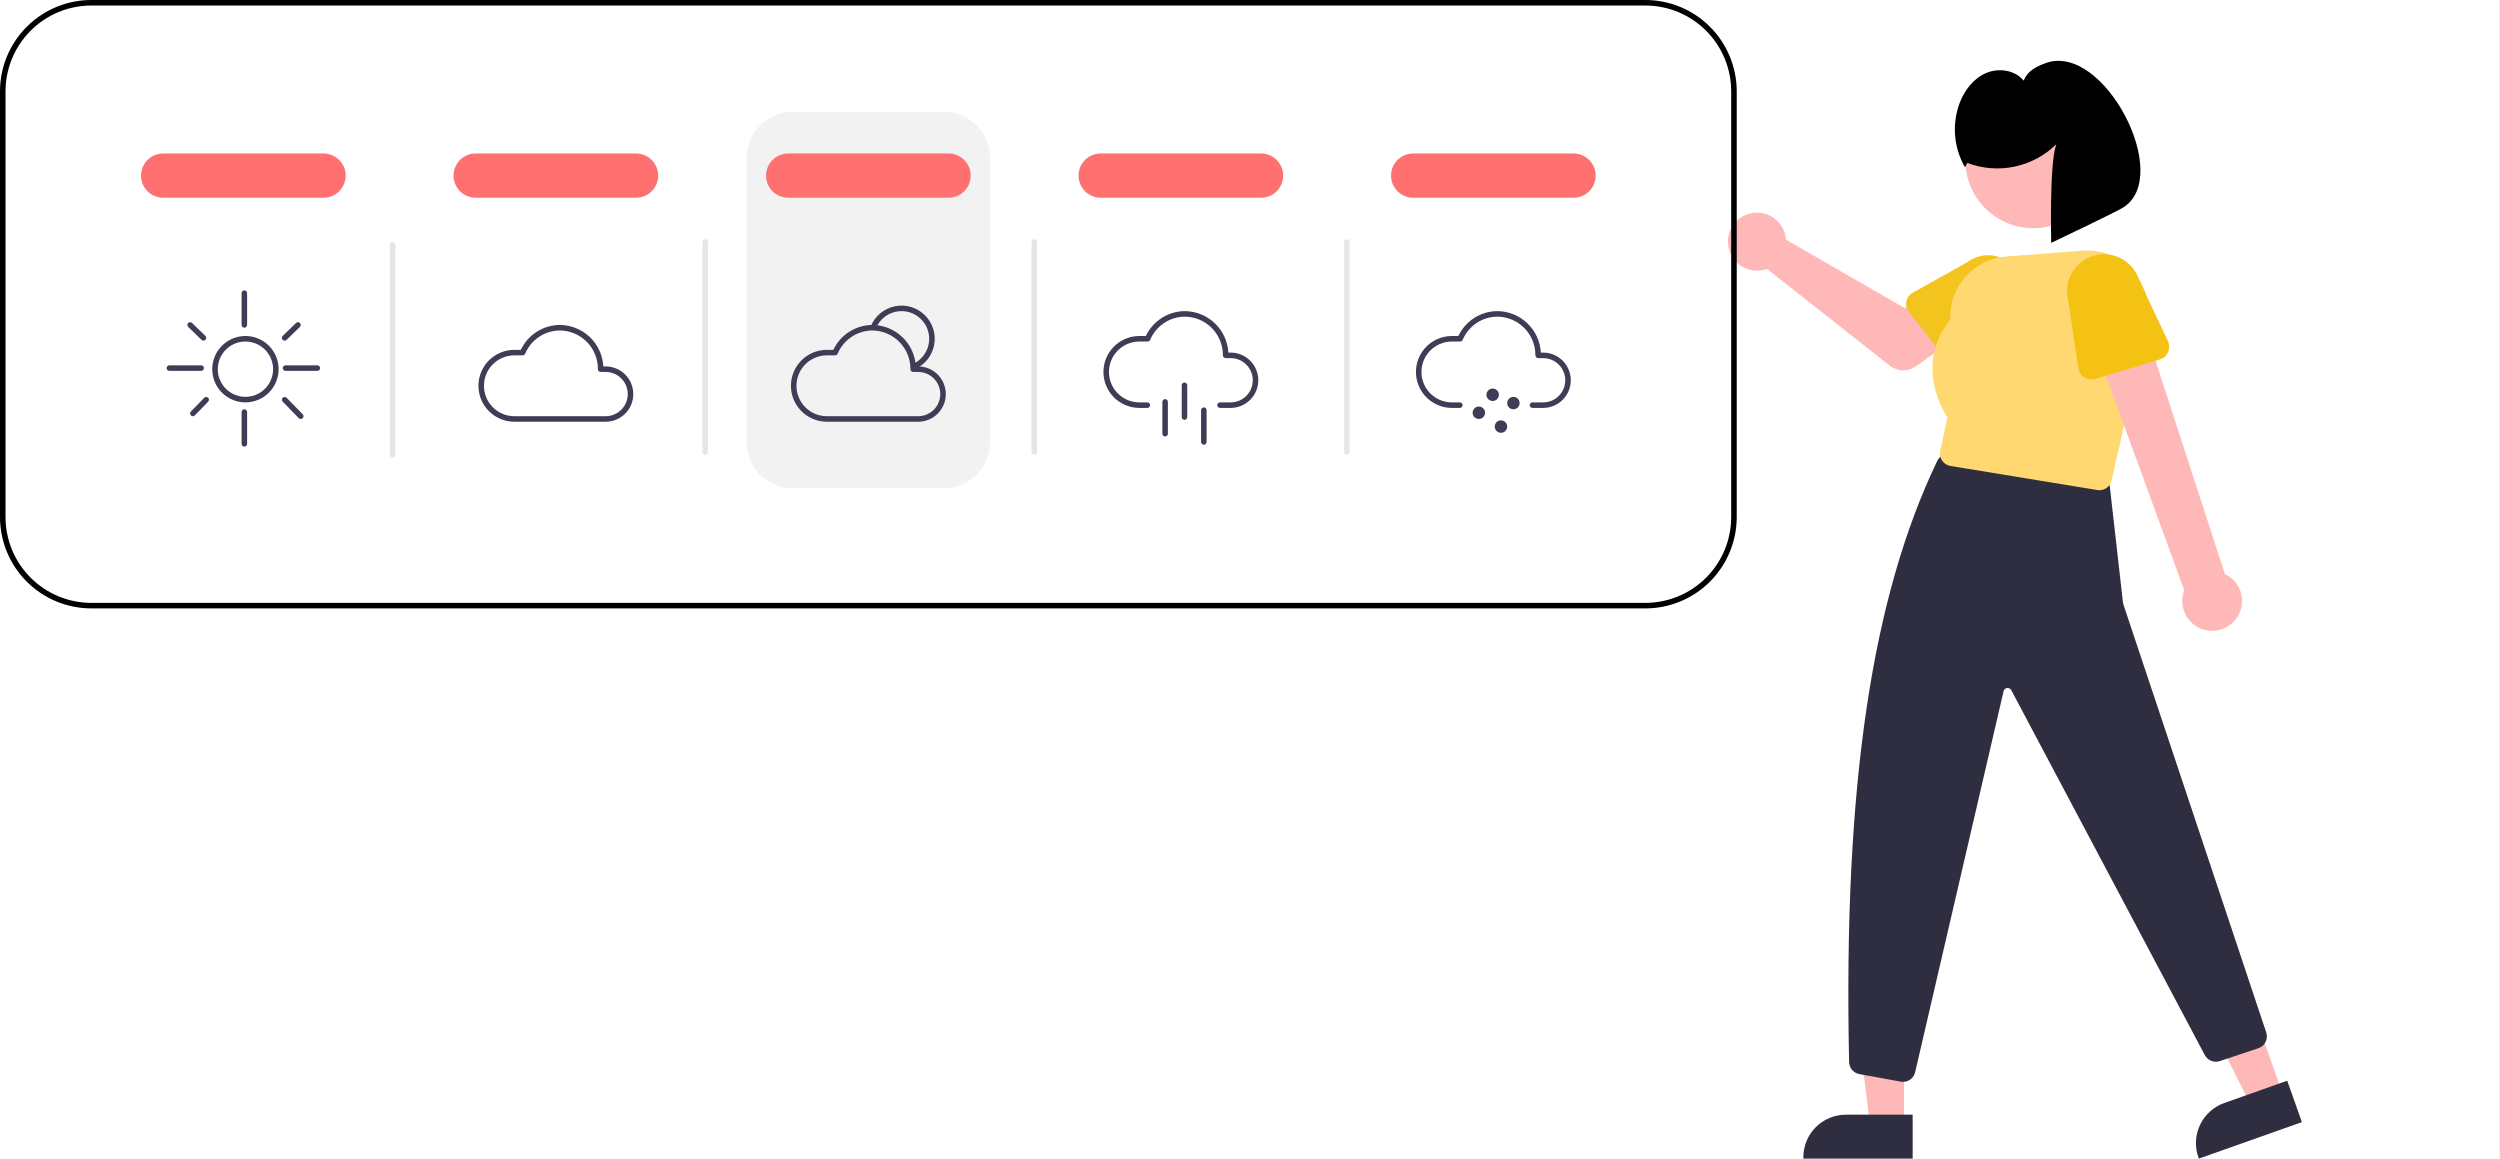 <svg width="904" height="419" viewBox="0 0 904 419" fill="none" xmlns="http://www.w3.org/2000/svg">
<rect width="904" height="419" fill="#E5E5E5"/>
<g id="undraw_Weather_re_qsmd 1">
<rect width="903.815" height="419" fill="white"/>
<g id="lady">
<path id="Vector" d="M688.491 407.071H676.232L670.399 359.783L688.493 359.784L688.491 407.071Z" fill="#FFB8B8"/>
<path id="Vector_2" d="M691.618 418.955L652.087 418.954V418.454C652.087 416.433 652.485 414.433 653.258 412.566C654.032 410.699 655.165 409.003 656.594 407.574C658.023 406.145 659.719 405.012 661.586 404.239C663.452 403.466 665.453 403.068 667.474 403.068H667.475L691.619 403.069L691.618 418.955Z" fill="#2F2E41"/>
<path id="Vector_3" d="M825.447 395.601L813.89 399.693L792.605 357.066L809.661 351.026L825.447 395.601Z" fill="#FFB8B8"/>
<path id="Vector_4" d="M832.361 405.759L795.099 418.955L794.932 418.484C794.257 416.579 793.964 414.561 794.07 412.543C794.176 410.525 794.678 408.548 795.547 406.724C796.417 404.9 797.638 403.265 799.139 401.913C800.641 400.561 802.394 399.518 804.299 398.844L804.299 398.843L827.058 390.784L832.361 405.759Z" fill="#2F2E41"/>
<path id="Vector_5" d="M688.15 391.194C687.875 391.194 687.6 391.169 687.33 391.12L672.338 388.394C671.317 388.205 670.393 387.671 669.72 386.882C669.046 386.092 668.665 385.095 668.64 384.057C666.461 283.143 677.175 215.329 700.484 166.721C700.898 165.861 701.577 165.156 702.421 164.71C703.265 164.263 704.23 164.099 705.175 164.24L759.086 172.023C760.071 172.166 760.98 172.631 761.672 173.345C762.365 174.059 762.801 174.982 762.914 175.97L767.668 217.873C767.694 218.1 767.741 218.323 767.81 218.539L819.499 373.409C819.852 374.536 819.749 375.756 819.214 376.808C818.678 377.86 817.752 378.661 816.633 379.039L802.665 383.696C801.637 384.033 800.522 383.991 799.522 383.577C798.523 383.163 797.704 382.405 797.216 381.439L727.298 249.602C727.159 249.325 726.938 249.097 726.664 248.951C726.391 248.804 726.079 248.746 725.771 248.785C725.463 248.823 725.175 248.956 724.946 249.165C724.717 249.374 724.558 249.649 724.491 249.952L692.53 387.657C692.314 388.658 691.762 389.555 690.965 390.199C690.168 390.842 689.174 391.194 688.15 391.194Z" fill="#2F2E41"/>
<path id="Vector_6" d="M645.542 84.991C645.665 85.531 645.745 86.079 645.781 86.631L688.739 111.413L699.18 105.402L710.311 119.974L692.861 132.412C691.451 133.417 689.754 133.937 688.023 133.895C686.292 133.853 684.622 133.25 683.263 132.178L638.967 97.232C636.967 97.972 634.79 98.086 632.725 97.559C630.66 97.031 628.804 95.888 627.404 94.28C626.005 92.672 625.128 90.676 624.891 88.557C624.653 86.439 625.066 84.299 626.075 82.421C627.084 80.543 628.64 79.016 630.538 78.045C632.435 77.073 634.583 76.702 636.697 76.981C638.81 77.26 640.788 78.176 642.368 79.607C643.948 81.038 645.055 82.916 645.542 84.991V84.991Z" fill="#FFB8B8"/>
<path id="Vector_7" d="M689.329 108.936C689.459 108.302 689.723 107.704 690.105 107.182C690.486 106.66 690.976 106.226 691.54 105.911L711.253 94.888C713.873 92.866 717.187 91.966 720.469 92.383C723.751 92.801 726.734 94.504 728.763 97.117C730.791 99.731 731.701 103.043 731.292 106.326C730.883 109.609 729.188 112.596 726.58 114.632L710.863 130.954C710.414 131.419 709.87 131.783 709.269 132.02C708.667 132.256 708.021 132.361 707.376 132.325C706.73 132.29 706.099 132.116 705.527 131.815C704.955 131.514 704.454 131.093 704.059 130.581L690.175 112.587C689.78 112.075 689.5 111.484 689.354 110.854C689.208 110.224 689.199 109.57 689.329 108.936Z" fill="#F3C41E"/>
<path id="Vector_8" d="M735.235 82.521C748.799 82.521 759.796 71.524 759.796 57.96C759.796 44.395 748.799 33.398 735.235 33.398C721.67 33.398 710.674 44.395 710.674 57.96C710.674 71.524 721.67 82.521 735.235 82.521Z" fill="#FFB8B8"/>
<path id="Vector_9" d="M759.151 177.262C758.907 177.262 758.664 177.242 758.423 177.203L705.27 168.489C704.669 168.39 704.095 168.171 703.582 167.844C703.068 167.518 702.626 167.09 702.283 166.588C701.94 166.085 701.702 165.519 701.584 164.922C701.465 164.325 701.47 163.71 701.596 163.115L704.182 150.923C702.858 148.949 692.079 131.778 705.207 115.649C704.956 109.919 706.95 104.317 710.767 100.036C714.583 95.755 719.92 93.132 725.641 92.727L753.11 90.64C756.644 90.372 760.19 90.957 763.451 92.345C766.711 93.733 769.591 95.884 771.847 98.616C774.103 101.349 775.67 104.584 776.416 108.048C777.161 111.513 777.064 115.106 776.132 118.525L763.539 173.762C763.31 174.756 762.752 175.642 761.956 176.278C761.159 176.913 760.17 177.26 759.151 177.262V177.262Z" fill="#FFD872"/>
<path id="Vector_10" d="M808.787 223.452C809.689 222.166 810.297 220.698 810.57 219.152C810.843 217.605 810.773 216.017 810.366 214.501C809.959 212.984 809.224 211.575 808.214 210.372C807.203 209.17 805.941 208.204 804.517 207.543L774.254 114.496L756.715 122.818L789.828 213.416C788.875 215.883 788.86 218.613 789.786 221.09C790.711 223.567 792.513 225.618 794.85 226.855C797.187 228.092 799.897 228.429 802.465 227.802C805.034 227.175 807.283 225.627 808.787 223.452V223.452Z" fill="#FFB8B8"/>
<path id="Vector_11" d="M780.948 129.987L757.659 137.022C756.996 137.222 756.299 137.277 755.613 137.183C754.927 137.089 754.269 136.849 753.685 136.478C753.101 136.107 752.603 135.614 752.226 135.034C751.849 134.453 751.602 133.798 751.501 133.114L747.965 109.119C746.959 105.722 747.341 102.065 749.027 98.95C750.714 95.835 753.567 93.516 756.961 92.501C760.355 91.487 764.013 91.86 767.132 93.539C770.251 95.218 772.577 98.065 773.6 101.457L783.912 123.323C784.207 123.949 784.364 124.631 784.371 125.323C784.379 126.016 784.237 126.701 783.956 127.334C783.674 127.966 783.26 128.531 782.741 128.988C782.222 129.446 781.61 129.787 780.948 129.987H780.948Z" fill="#F3C212"/>
<path id="Vector_12" d="M711.36 58.908C716.813 60.986 722.748 61.453 728.459 60.254C734.169 59.055 739.415 56.24 743.571 52.144C740.995 58.95 741.715 87.818 741.715 87.818C741.715 87.818 764.562 76.971 767.661 75.074C785.969 63.87 760.72 15.131 739.715 22.818C736.158 24.12 733.186 25.652 731.747 29.156C728.611 25.287 722.674 24.448 718.107 26.435C713.54 28.422 710.294 32.728 708.548 37.393C707.17 41.157 706.634 45.177 706.979 49.171C707.323 53.164 708.539 57.034 710.541 60.506L711.36 58.908Z" fill="black"/>
</g>
<g id="weather_icons">
<path id="Vector_13" d="M341.5 176.5H286.5C282.125 176.495 277.931 174.755 274.838 171.662C271.745 168.569 270.005 164.375 270 160V57C270.005 52.625 271.745 48.431 274.838 45.338C277.931 42.245 282.125 40.505 286.5 40.5H341.5C345.874 40.505 350.068 42.245 353.162 45.338C356.255 48.431 357.995 52.625 358 57V160C357.995 164.375 356.255 168.569 353.162 171.662C350.068 174.755 345.874 176.495 341.5 176.5V176.5Z" fill="#F2F2F2"/>
<path id="Vector_14" d="M595 0H33C24.25 0.009 15.862 3.488 9.675 9.675C3.488 15.862 0.009 24.25 0 33V187C0.009 195.75 3.488 204.138 9.675 210.325C15.862 216.512 24.25 219.991 33 220H595C603.75 219.991 612.138 216.512 618.325 210.325C624.512 204.138 627.991 195.75 628 187V33C627.991 24.25 624.512 15.862 618.325 9.675C612.138 3.488 603.75 0.009 595 0V0ZM626 187C625.99 195.218 622.72 203.097 616.909 208.909C611.097 214.72 603.218 217.99 595 218H33C24.782 217.99 16.903 214.72 11.091 208.909C5.28 203.097 2.01 195.218 2 187V33C2.01 24.782 5.28 16.903 11.091 11.091C16.903 5.28 24.782 2.01 33 2H595C603.218 2.01 611.097 5.28 616.909 11.091C622.72 16.903 625.99 24.782 626 33V187Z" fill="black"/>
<path id="Vector_15" d="M88.75 145.5C86.377 145.5 84.057 144.796 82.083 143.478C80.11 142.159 78.572 140.285 77.663 138.092C76.755 135.899 76.518 133.487 76.981 131.159C77.444 128.831 78.587 126.693 80.265 125.015C81.943 123.336 84.081 122.194 86.409 121.731C88.737 121.268 91.15 121.505 93.342 122.413C95.535 123.322 97.409 124.86 98.728 126.833C100.046 128.807 100.75 131.127 100.75 133.5C100.746 136.681 99.481 139.732 97.231 141.981C94.982 144.231 91.931 145.496 88.75 145.5V145.5ZM88.75 123.5C86.772 123.5 84.839 124.086 83.194 125.185C81.55 126.284 80.268 127.846 79.511 129.673C78.754 131.5 78.556 133.511 78.942 135.451C79.328 137.391 80.28 139.173 81.679 140.571C83.078 141.97 84.859 142.922 86.799 143.308C88.739 143.694 90.75 143.496 92.577 142.739C94.404 141.982 95.966 140.7 97.065 139.056C98.163 137.411 98.75 135.478 98.75 133.5C98.747 130.849 97.692 128.307 95.818 126.432C93.943 124.557 91.401 123.503 88.75 123.5V123.5Z" fill="#3F3D56"/>
<path id="Vector_16" d="M88.356 118.5C88.091 118.5 87.837 118.395 87.649 118.207C87.462 118.02 87.356 117.765 87.356 117.5V106C87.356 105.735 87.462 105.48 87.649 105.293C87.837 105.105 88.091 105 88.356 105C88.621 105 88.876 105.105 89.063 105.293C89.251 105.48 89.356 105.735 89.356 106V117.5C89.356 117.765 89.251 118.02 89.063 118.207C88.876 118.395 88.621 118.5 88.356 118.5Z" fill="#3F3D56"/>
<path id="Vector_17" d="M72.75 134.106H61.25C60.985 134.106 60.73 134.001 60.543 133.814C60.355 133.626 60.25 133.372 60.25 133.106C60.25 132.841 60.355 132.587 60.543 132.399C60.73 132.212 60.985 132.106 61.25 132.106H72.75C73.015 132.106 73.27 132.212 73.457 132.399C73.645 132.587 73.75 132.841 73.75 133.106C73.75 133.372 73.645 133.626 73.457 133.814C73.27 134.001 73.015 134.106 72.75 134.106Z" fill="#3F3D56"/>
<path id="Vector_18" d="M114.75 134.106H103.25C102.985 134.106 102.73 134.001 102.543 133.814C102.355 133.626 102.25 133.372 102.25 133.106C102.25 132.841 102.355 132.587 102.543 132.399C102.73 132.212 102.985 132.106 103.25 132.106H114.75C115.015 132.106 115.27 132.212 115.457 132.399C115.645 132.587 115.75 132.841 115.75 133.106C115.75 133.372 115.645 133.626 115.457 133.814C115.27 134.001 115.015 134.106 114.75 134.106Z" fill="#3F3D56"/>
<path id="Vector_19" d="M102.934 123.172C102.735 123.172 102.54 123.113 102.375 123.002C102.21 122.89 102.082 122.732 102.007 122.548C101.933 122.364 101.915 122.161 101.956 121.966C101.997 121.771 102.095 121.593 102.238 121.455L107.054 116.782C107.244 116.598 107.5 116.496 107.765 116.5C108.03 116.504 108.283 116.613 108.468 116.804C108.652 116.994 108.754 117.25 108.75 117.515C108.746 117.78 108.637 118.033 108.446 118.218L103.63 122.89C103.444 123.071 103.194 123.173 102.934 123.172V123.172Z" fill="#3F3D56"/>
<path id="Vector_20" d="M73.566 123.172C73.306 123.173 73.056 123.071 72.87 122.89L68.054 118.218C67.959 118.126 67.884 118.017 67.832 117.897C67.78 117.776 67.752 117.646 67.75 117.515C67.748 117.384 67.772 117.253 67.82 117.131C67.869 117.009 67.941 116.898 68.032 116.804C68.124 116.709 68.233 116.634 68.353 116.582C68.474 116.53 68.603 116.502 68.735 116.5C68.866 116.498 68.996 116.522 69.119 116.57C69.241 116.619 69.352 116.691 69.446 116.782L74.262 121.455C74.405 121.593 74.503 121.771 74.544 121.966C74.585 122.161 74.567 122.364 74.493 122.548C74.418 122.732 74.29 122.89 74.125 123.002C73.96 123.113 73.765 123.172 73.566 123.172Z" fill="#3F3D56"/>
<path id="Vector_21" d="M69.75 150.5C69.553 150.5 69.361 150.442 69.198 150.333C69.034 150.225 68.906 150.07 68.829 149.889C68.752 149.708 68.731 149.509 68.767 149.316C68.803 149.122 68.896 148.944 69.032 148.803L73.848 143.844C74.033 143.653 74.286 143.544 74.551 143.54C74.817 143.537 75.072 143.638 75.263 143.823C75.453 144.008 75.562 144.261 75.566 144.526C75.57 144.791 75.468 145.047 75.283 145.237L70.468 150.197C70.374 150.293 70.263 150.369 70.139 150.421C70.016 150.473 69.884 150.5 69.75 150.5V150.5Z" fill="#3F3D56"/>
<path id="Vector_22" d="M108.75 151.5C108.617 151.5 108.484 151.474 108.362 151.422C108.239 151.37 108.127 151.294 108.034 151.198L102.219 145.239C102.127 145.145 102.055 145.034 102.006 144.912C101.957 144.79 101.933 144.66 101.934 144.528C101.936 144.397 101.963 144.267 102.015 144.147C102.067 144.026 102.142 143.917 102.236 143.825C102.33 143.733 102.441 143.661 102.563 143.612C102.685 143.563 102.815 143.539 102.946 143.541C103.078 143.542 103.207 143.57 103.328 143.622C103.449 143.673 103.558 143.748 103.65 143.842L109.466 149.802C109.603 149.943 109.696 150.121 109.733 150.314C109.769 150.507 109.748 150.707 109.672 150.888C109.595 151.07 109.467 151.225 109.303 151.333C109.139 151.442 108.947 151.5 108.75 151.5Z" fill="#3F3D56"/>
<path id="Vector_23" d="M88.356 161.5C88.091 161.5 87.837 161.395 87.649 161.207C87.462 161.02 87.356 160.765 87.356 160.5V149C87.356 148.735 87.462 148.48 87.649 148.293C87.837 148.105 88.091 148 88.356 148C88.621 148 88.876 148.105 89.063 148.293C89.251 148.48 89.356 148.735 89.356 149V160.5C89.356 160.765 89.251 161.02 89.063 161.207C88.876 161.395 88.621 161.5 88.356 161.5Z" fill="#3F3D56"/>
<path id="Vector_24" d="M219.164 152.5H185.782C182.372 152.442 179.121 151.047 176.731 148.616C174.34 146.184 173 142.91 173 139.5C173 136.09 174.34 132.816 176.731 130.384C179.121 127.953 182.372 126.558 185.782 126.5H188.335C189.601 123.818 191.601 121.549 194.103 119.957C196.605 118.364 199.507 117.512 202.473 117.5C206.506 117.537 210.373 119.108 213.289 121.895C216.204 124.681 217.95 128.473 218.17 132.5H219.164C221.787 132.543 224.289 133.616 226.129 135.487C227.969 137.357 229 139.876 229 142.5C229 145.124 227.969 147.643 226.129 149.513C224.289 151.384 221.787 152.457 219.164 152.5V152.5ZM185.782 128.5C182.903 128.558 180.161 129.742 178.145 131.799C176.129 133.855 175 136.62 175 139.5C175 142.38 176.129 145.145 178.145 147.201C180.161 149.258 182.903 150.442 185.782 150.5H219.164C221.257 150.457 223.249 149.595 224.714 148.099C226.179 146.604 227 144.594 227 142.5C227 140.406 226.179 138.396 224.714 136.901C223.249 135.405 221.257 134.543 219.164 134.5H217.2C216.935 134.5 216.68 134.395 216.493 134.207C216.305 134.02 216.2 133.765 216.2 133.5C216.232 129.824 214.804 126.286 212.231 123.662C209.657 121.037 206.148 119.541 202.473 119.5C199.785 119.514 197.161 120.317 194.925 121.81C192.69 123.302 190.942 125.418 189.898 127.895C189.821 128.074 189.693 128.227 189.529 128.335C189.366 128.443 189.175 128.5 188.979 128.5H185.782Z" fill="#3F3D56"/>
<path id="Vector_25" d="M330.671 133.557L329.892 131.715C331.405 131.075 332.737 130.073 333.771 128.797C334.804 127.521 335.508 126.009 335.819 124.397C336.13 122.784 336.039 121.119 335.554 119.55C335.07 117.981 334.206 116.555 333.04 115.399C331.873 114.243 330.44 113.391 328.867 112.92C327.293 112.449 325.628 112.373 324.018 112.698C322.408 113.023 320.903 113.74 319.636 114.784C318.369 115.829 317.378 117.17 316.752 118.688L314.903 117.925C315.655 116.103 316.843 114.495 318.364 113.241C319.885 111.987 321.691 111.128 323.622 110.738C325.554 110.347 327.552 110.439 329.44 111.004C331.328 111.569 333.048 112.591 334.448 113.978C335.847 115.366 336.884 117.077 337.465 118.96C338.047 120.843 338.156 122.84 337.783 124.775C337.41 126.71 336.566 128.524 335.325 130.055C334.085 131.587 332.487 132.789 330.671 133.557V133.557Z" fill="#3F3D56"/>
<path id="Vector_26" d="M332.164 152.5H298.782C295.372 152.442 292.121 151.047 289.731 148.616C287.34 146.184 286 142.91 286 139.5C286 136.09 287.34 132.816 289.731 130.384C292.121 127.953 295.372 126.558 298.782 126.5H301.335C302.601 123.818 304.601 121.549 307.103 119.957C309.605 118.364 312.507 117.512 315.473 117.5C319.505 117.537 323.373 119.108 326.289 121.895C329.204 124.681 330.95 128.473 331.17 132.5H332.164C334.787 132.543 337.289 133.616 339.129 135.487C340.969 137.357 342 139.876 342 142.5C342 145.124 340.969 147.643 339.129 149.513C337.289 151.384 334.787 152.457 332.164 152.5V152.5ZM298.782 128.5C295.903 128.558 293.161 129.742 291.145 131.799C289.129 133.855 288 136.62 288 139.5C288 142.38 289.129 145.145 291.145 147.201C293.161 149.258 295.903 150.442 298.782 150.5H332.164C334.257 150.457 336.249 149.595 337.714 148.099C339.179 146.604 340 144.594 340 142.5C340 140.406 339.179 138.396 337.714 136.901C336.249 135.405 334.257 134.543 332.164 134.5H330.2C329.935 134.5 329.68 134.395 329.493 134.207C329.305 134.02 329.2 133.765 329.2 133.5C329.232 129.824 327.804 126.286 325.231 123.662C322.657 121.037 319.148 119.541 315.473 119.5C312.785 119.514 310.161 120.317 307.925 121.81C305.69 123.302 303.942 125.418 302.898 127.895C302.821 128.074 302.693 128.227 302.529 128.335C302.366 128.443 302.175 128.5 301.979 128.5H298.782Z" fill="#3F3D56"/>
<path id="Vector_27" d="M445.164 147.5H441.15C440.884 147.5 440.63 147.395 440.443 147.207C440.255 147.02 440.15 146.765 440.15 146.5C440.15 146.235 440.255 145.98 440.443 145.793C440.63 145.605 440.884 145.5 441.15 145.5H445.164C447.257 145.457 449.249 144.595 450.714 143.099C452.179 141.604 453 139.594 453 137.5C453 135.406 452.179 133.396 450.714 131.901C449.249 130.405 447.257 129.543 445.164 129.5H443.2C442.935 129.5 442.68 129.395 442.493 129.207C442.305 129.02 442.2 128.765 442.2 128.5C442.232 124.824 440.804 121.286 438.231 118.662C435.657 116.037 432.148 114.541 428.473 114.5C425.785 114.514 423.161 115.317 420.925 116.81C418.69 118.302 416.942 120.418 415.898 122.895C415.821 123.074 415.693 123.227 415.529 123.335C415.366 123.443 415.175 123.5 414.979 123.5H411.782C408.903 123.558 406.161 124.742 404.145 126.799C402.129 128.855 401 131.62 401 134.5C401 137.38 402.129 140.145 404.145 142.201C406.161 144.258 408.903 145.442 411.782 145.5H414.882C415.147 145.5 415.401 145.605 415.589 145.793C415.776 145.98 415.882 146.235 415.882 146.5C415.882 146.765 415.776 147.02 415.589 147.207C415.401 147.395 415.147 147.5 414.882 147.5H411.782C408.372 147.442 405.121 146.047 402.731 143.616C400.34 141.184 399 137.91 399 134.5C399 131.09 400.34 127.816 402.731 125.384C405.121 122.953 408.372 121.558 411.782 121.5H414.335C415.601 118.818 417.601 116.549 420.103 114.957C422.605 113.364 425.507 112.512 428.473 112.5C432.505 112.537 436.373 114.108 439.289 116.895C442.204 119.681 443.95 123.473 444.17 127.5H445.164C447.787 127.543 450.289 128.616 452.129 130.487C453.969 132.357 455 134.876 455 137.5C455 140.124 453.969 142.643 452.129 144.513C450.289 146.384 447.787 147.457 445.164 147.5V147.5Z" fill="#3F3D56"/>
<path id="Vector_28" d="M428.307 151.817C428.042 151.817 427.788 151.712 427.6 151.524C427.413 151.336 427.307 151.082 427.307 150.817V139.317C427.307 139.052 427.413 138.797 427.6 138.61C427.788 138.422 428.042 138.317 428.307 138.317C428.572 138.317 428.827 138.422 429.014 138.61C429.202 138.797 429.307 139.052 429.307 139.317V150.817C429.307 151.082 429.202 151.336 429.014 151.524C428.827 151.712 428.572 151.817 428.307 151.817V151.817Z" fill="#3F3D56"/>
<path id="Vector_29" d="M421.307 157.817C421.042 157.817 420.788 157.712 420.6 157.524C420.413 157.336 420.307 157.082 420.307 156.817V145.317C420.307 145.052 420.413 144.797 420.6 144.61C420.788 144.422 421.042 144.317 421.307 144.317C421.572 144.317 421.827 144.422 422.014 144.61C422.202 144.797 422.307 145.052 422.307 145.317V156.817C422.307 157.082 422.202 157.336 422.014 157.524C421.827 157.712 421.572 157.817 421.307 157.817Z" fill="#3F3D56"/>
<path id="Vector_30" d="M435.307 160.817C435.042 160.817 434.788 160.712 434.6 160.524C434.413 160.336 434.307 160.082 434.307 159.817V148.317C434.307 148.052 434.413 147.797 434.6 147.61C434.788 147.422 435.042 147.317 435.307 147.317C435.572 147.317 435.827 147.422 436.014 147.61C436.202 147.797 436.307 148.052 436.307 148.317V159.817C436.307 160.082 436.202 160.336 436.014 160.524C435.827 160.712 435.572 160.817 435.307 160.817V160.817Z" fill="#3F3D56"/>
<path id="Vector_31" d="M558.164 147.5H554.15C553.884 147.5 553.63 147.395 553.443 147.207C553.255 147.02 553.15 146.765 553.15 146.5C553.15 146.235 553.255 145.98 553.443 145.793C553.63 145.605 553.884 145.5 554.15 145.5H558.164C560.257 145.457 562.249 144.595 563.714 143.099C565.179 141.604 566 139.594 566 137.5C566 135.406 565.179 133.396 563.714 131.901C562.249 130.405 560.257 129.543 558.164 129.5H556.2C555.935 129.5 555.68 129.395 555.493 129.207C555.305 129.02 555.2 128.765 555.2 128.5C555.232 124.824 553.804 121.286 551.231 118.662C548.657 116.037 545.148 114.541 541.473 114.5C538.785 114.514 536.161 115.317 533.925 116.81C531.69 118.302 529.942 120.418 528.898 122.895C528.821 123.074 528.693 123.227 528.529 123.335C528.366 123.443 528.175 123.5 527.979 123.5H524.782C521.903 123.558 519.161 124.742 517.145 126.799C515.129 128.855 514 131.62 514 134.5C514 137.38 515.129 140.145 517.145 142.201C519.161 144.258 521.903 145.442 524.782 145.5H527.882C528.147 145.5 528.401 145.605 528.589 145.793C528.776 145.98 528.882 146.235 528.882 146.5C528.882 146.765 528.776 147.02 528.589 147.207C528.401 147.395 528.147 147.5 527.882 147.5H524.782C521.372 147.442 518.121 146.047 515.731 143.616C513.34 141.184 512 137.91 512 134.5C512 131.09 513.34 127.816 515.731 125.384C518.121 122.953 521.372 121.558 524.782 121.5H527.335C528.601 118.818 530.601 116.549 533.103 114.957C535.605 113.364 538.507 112.512 541.473 112.5C545.505 112.537 549.373 114.108 552.289 116.895C555.204 119.681 556.95 123.473 557.17 127.5H558.164C560.787 127.543 563.289 128.616 565.129 130.487C566.969 132.357 568 134.876 568 137.5C568 140.124 566.969 142.643 565.129 144.513C563.289 146.384 560.787 147.457 558.164 147.5V147.5Z" fill="#3F3D56"/>
<path id="Vector_32" d="M539.75 145C540.993 145 542 143.993 542 142.75C542 141.507 540.993 140.5 539.75 140.5C538.507 140.5 537.5 141.507 537.5 142.75C537.5 143.993 538.507 145 539.75 145Z" fill="#3F3D56"/>
<path id="Vector_33" d="M547.25 148C548.493 148 549.5 146.993 549.5 145.75C549.5 144.507 548.493 143.5 547.25 143.5C546.007 143.5 545 144.507 545 145.75C545 146.993 546.007 148 547.25 148Z" fill="#3F3D56"/>
<path id="Vector_34" d="M534.75 151.5C535.993 151.5 537 150.493 537 149.25C537 148.007 535.993 147 534.75 147C533.507 147 532.5 148.007 532.5 149.25C532.5 150.493 533.507 151.5 534.75 151.5Z" fill="#3F3D56"/>
<path id="Vector_35" d="M542.75 156.5C543.993 156.5 545 155.493 545 154.25C545 153.007 543.993 152 542.75 152C541.507 152 540.5 153.007 540.5 154.25C540.5 155.493 541.507 156.5 542.75 156.5Z" fill="#3F3D56"/>
<g id="bars">
<path id="Vector_36" d="M230 71.5H172C169.878 71.5 167.843 70.657 166.343 69.157C164.843 67.657 164 65.622 164 63.5C164 61.378 164.843 59.343 166.343 57.843C167.843 56.343 169.878 55.5 172 55.5H230C232.122 55.5 234.157 56.343 235.657 57.843C237.157 59.343 238 61.378 238 63.5C238 65.622 237.157 67.657 235.657 69.157C234.157 70.657 232.122 71.5 230 71.5Z" fill="#FF7070"/>
<path id="Vector_37" d="M117 71.5H59C56.878 71.5 54.843 70.657 53.343 69.157C51.843 67.657 51 65.622 51 63.5C51 61.378 51.843 59.343 53.343 57.843C54.843 56.343 56.878 55.5 59 55.5H117C119.122 55.5 121.157 56.343 122.657 57.843C124.157 59.343 125 61.378 125 63.5C125 65.622 124.157 67.657 122.657 69.157C121.157 70.657 119.122 71.5 117 71.5Z" fill="#FF7070"/>
<path id="Vector_38" d="M343 71.5H285C282.878 71.5 280.843 70.657 279.343 69.157C277.843 67.657 277 65.622 277 63.5C277 61.378 277.843 59.343 279.343 57.843C280.843 56.343 282.878 55.5 285 55.5H343C345.122 55.5 347.157 56.343 348.657 57.843C350.157 59.343 351 61.378 351 63.5C351 65.622 350.157 67.657 348.657 69.157C347.157 70.657 345.122 71.5 343 71.5Z" fill="#FF7070"/>
<path id="Vector_39" d="M569 71.5H511C508.878 71.5 506.843 70.657 505.343 69.157C503.843 67.657 503 65.622 503 63.5C503 61.378 503.843 59.343 505.343 57.843C506.843 56.343 508.878 55.5 511 55.5H569C571.122 55.5 573.157 56.343 574.657 57.843C576.157 59.343 577 61.378 577 63.5C577 65.622 576.157 67.657 574.657 69.157C573.157 70.657 571.122 71.5 569 71.5Z" fill="#FF7070"/>
<path id="Vector_40" d="M456 71.5H398C395.878 71.5 393.843 70.657 392.343 69.157C390.843 67.657 390 65.622 390 63.5C390 61.378 390.843 59.343 392.343 57.843C393.843 56.343 395.878 55.5 398 55.5H456C458.122 55.5 460.157 56.343 461.657 57.843C463.157 59.343 464 61.378 464 63.5C464 65.622 463.157 67.657 461.657 69.157C460.157 70.657 458.122 71.5 456 71.5Z" fill="#FF7070"/>
</g>
<path id="Vector_41" d="M142 165.5C141.735 165.5 141.48 165.395 141.293 165.207C141.105 165.02 141 164.765 141 164.5V88.5C141 88.235 141.105 87.98 141.293 87.793C141.48 87.605 141.735 87.5 142 87.5C142.265 87.5 142.52 87.605 142.707 87.793C142.895 87.98 143 88.235 143 88.5V164.5C143 164.765 142.895 165.02 142.707 165.207C142.52 165.395 142.265 165.5 142 165.5Z" fill="#E6E6E6"/>
<path id="Vector_42" d="M255 164.5C254.735 164.5 254.48 164.395 254.293 164.207C254.105 164.02 254 163.765 254 163.5V87.5C254 87.235 254.105 86.98 254.293 86.793C254.48 86.605 254.735 86.5 255 86.5C255.265 86.5 255.52 86.605 255.707 86.793C255.895 86.98 256 87.235 256 87.5V163.5C256 163.765 255.895 164.02 255.707 164.207C255.52 164.395 255.265 164.5 255 164.5Z" fill="#E6E6E6"/>
<path id="Vector_43" d="M374 164.5C373.735 164.5 373.48 164.395 373.293 164.207C373.105 164.02 373 163.765 373 163.5V87.5C373 87.235 373.105 86.98 373.293 86.793C373.48 86.605 373.735 86.5 374 86.5C374.265 86.5 374.52 86.605 374.707 86.793C374.895 86.98 375 87.235 375 87.5V163.5C375 163.765 374.895 164.02 374.707 164.207C374.52 164.395 374.265 164.5 374 164.5Z" fill="#E6E6E6"/>
<path id="Vector_44" d="M487 164.5C486.735 164.5 486.48 164.395 486.293 164.207C486.105 164.02 486 163.765 486 163.5V87.5C486 87.235 486.105 86.98 486.293 86.793C486.48 86.605 486.735 86.5 487 86.5C487.265 86.5 487.52 86.605 487.707 86.793C487.895 86.98 488 87.235 488 87.5V163.5C488 163.765 487.895 164.02 487.707 164.207C487.52 164.395 487.265 164.5 487 164.5Z" fill="#E6E6E6"/>
</g>
</g>
</svg>
